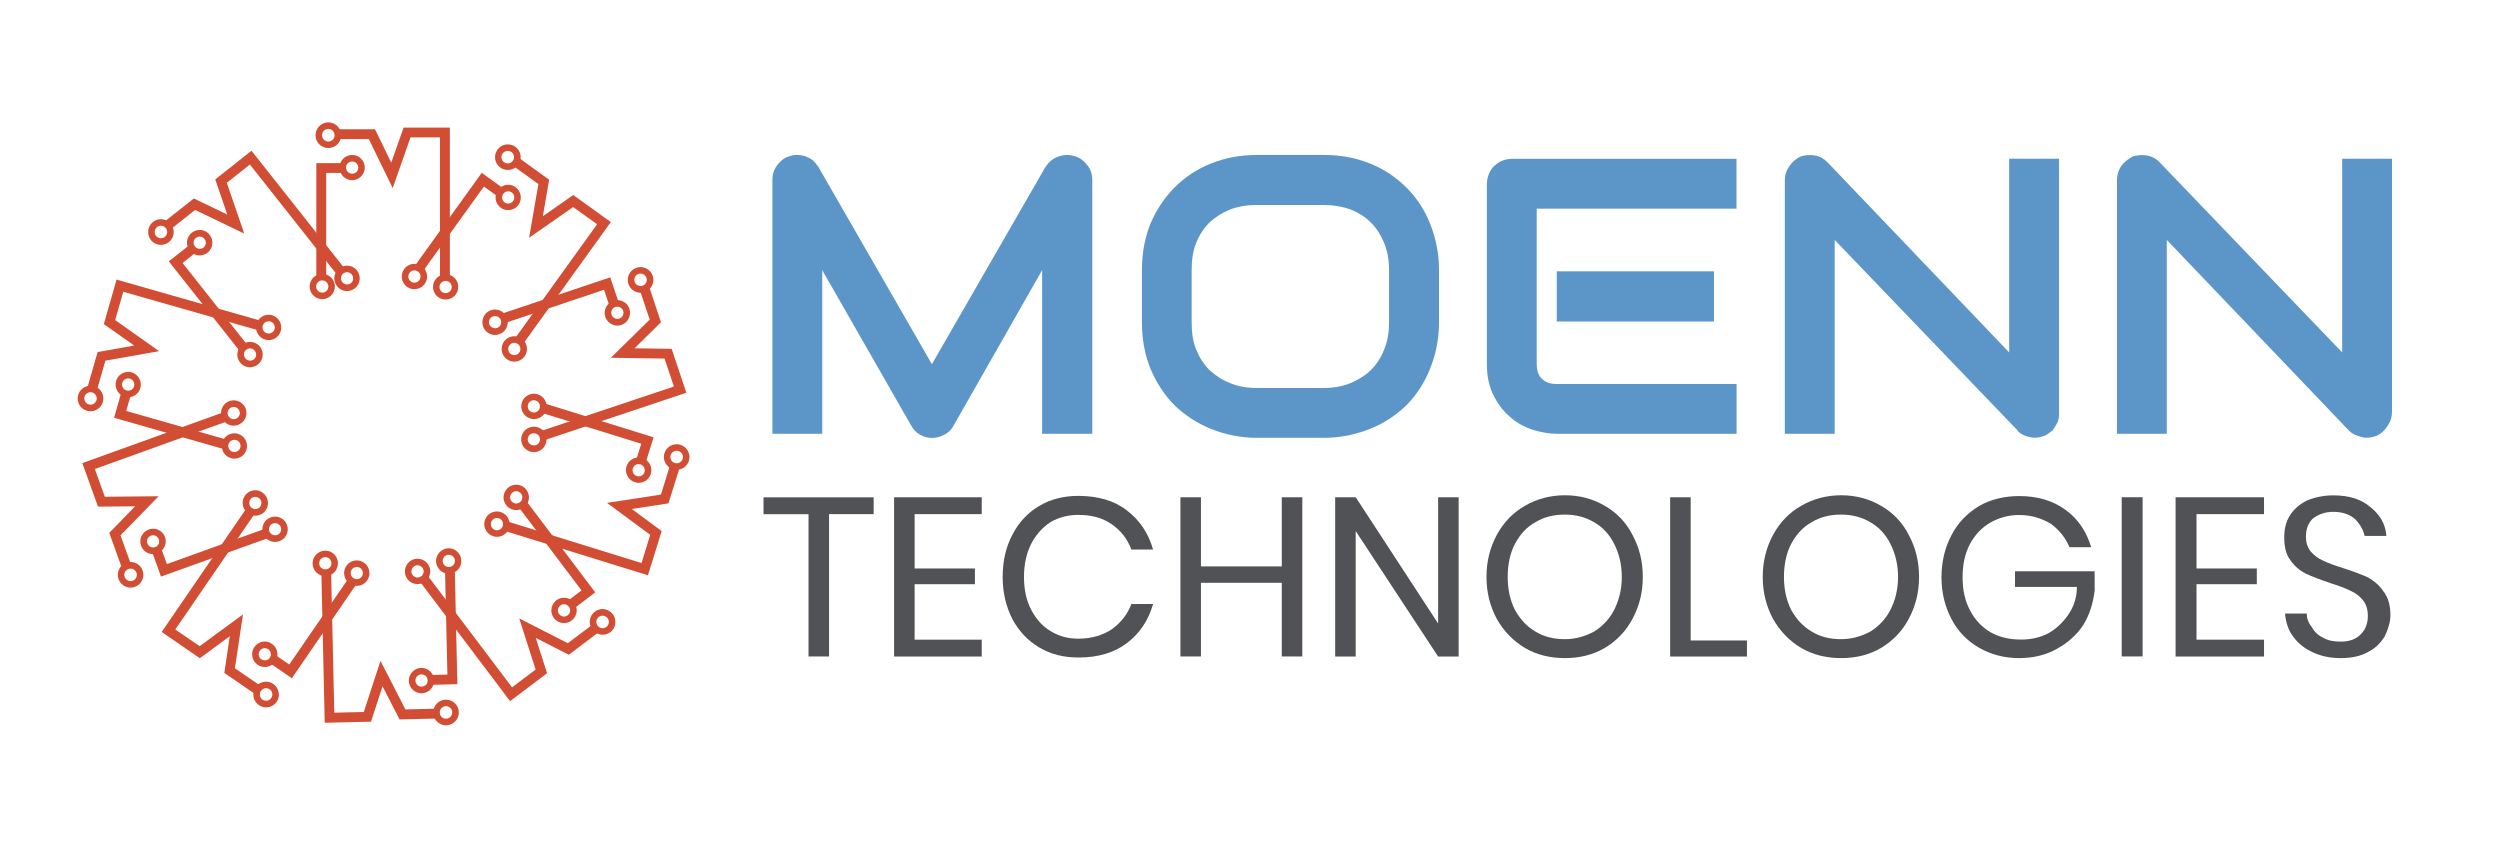 <?xml version="1.0" encoding="utf-8"?>
<!-- Generator: Adobe Illustrator 24.0.0, SVG Export Plug-In . SVG Version: 6.00 Build 0)  -->
<svg version="1.1" id="Calque_1" xmlns="http://www.w3.org/2000/svg" xmlns:xlink="http://www.w3.org/1999/xlink" x="0px" y="0px"
	 viewBox="0 0 253.3 87.75" style="enable-background:new 0 0 253.3 87.75;" xml:space="preserve">
<style type="text/css">
	.st0{fill:#5C96C9;}
	.st1{fill:#515256;}
	.st2{fill:#D14D34;}
</style>
<g>
	<g>
		<g>
			<path class="st0" d="M110.68,43.95h-5.09V27.37l-8.96,15.73c-0.2,0.41-0.53,0.73-0.94,0.94c-0.37,0.2-0.81,0.33-1.26,0.33
				s-0.86-0.12-1.22-0.33c-0.37-0.2-0.69-0.53-0.9-0.94l-9-15.73v16.58h-5.05V18.24c0-0.57,0.16-1.1,0.53-1.55
				c0.33-0.45,0.77-0.77,1.34-0.9c0.24-0.08,0.53-0.12,0.81-0.08c0.24,0,0.53,0.08,0.77,0.16c0.24,0.12,0.49,0.24,0.69,0.41
				c0.2,0.2,0.37,0.41,0.53,0.65L94.42,36.9l11.49-19.96c0.33-0.49,0.73-0.86,1.26-1.06s1.06-0.24,1.63-0.08
				c0.53,0.12,0.98,0.45,1.34,0.9c0.37,0.45,0.53,0.98,0.53,1.55V43.95z"/>
			<path class="st0" d="M145.8,32.66c0,1.71-0.33,3.26-0.9,4.69c-0.57,1.43-1.39,2.69-2.4,3.71c-1.06,1.02-2.28,1.83-3.71,2.4
				c-1.43,0.57-2.97,0.9-4.64,0.9h-6.8c-1.67,0-3.22-0.33-4.64-0.9c-1.43-0.57-2.65-1.39-3.71-2.4c-1.02-1.02-1.83-2.28-2.44-3.71
				c-0.57-1.43-0.86-2.97-0.86-4.69v-5.3c0-1.71,0.29-3.26,0.86-4.69c0.61-1.43,1.43-2.65,2.44-3.67c1.06-1.06,2.28-1.87,3.71-2.44
				c1.43-0.57,2.97-0.86,4.64-0.86h6.8c1.67,0,3.22,0.29,4.64,0.86c1.43,0.57,2.65,1.39,3.71,2.44c1.02,1.02,1.83,2.24,2.4,3.67
				c0.57,1.43,0.9,2.97,0.9,4.69V32.66z M140.74,27.37c0-1.02-0.16-1.91-0.49-2.73c-0.33-0.81-0.77-1.51-1.34-2.08
				c-0.57-0.57-1.26-1.02-2.08-1.34c-0.81-0.29-1.71-0.45-2.69-0.45h-6.8c-1.02,0-1.91,0.16-2.69,0.45
				c-0.81,0.33-1.51,0.77-2.12,1.34c-0.57,0.57-1.02,1.26-1.34,2.08c-0.33,0.81-0.45,1.71-0.45,2.73v5.3c0,1.02,0.12,1.91,0.45,2.73
				c0.33,0.81,0.77,1.51,1.34,2.08c0.61,0.57,1.3,1.02,2.12,1.34c0.77,0.33,1.67,0.49,2.69,0.49h6.8c0.98,0,1.87-0.16,2.69-0.49
				c0.77-0.33,1.51-0.77,2.08-1.34c0.57-0.57,1.02-1.26,1.34-2.08c0.33-0.81,0.49-1.71,0.49-2.73V27.37z"/>
			<path class="st0" d="M175.94,43.95h-18.21c-0.69,0-1.47-0.12-2.32-0.37c-0.81-0.24-1.59-0.65-2.28-1.22
				c-0.69-0.57-1.3-1.3-1.75-2.2c-0.49-0.9-0.73-2-0.73-3.3V18.65c0-0.37,0.08-0.69,0.2-1.02c0.12-0.29,0.29-0.57,0.53-0.81
				c0.24-0.2,0.49-0.41,0.81-0.53c0.29-0.12,0.65-0.2,1.02-0.2h22.73v5.05H155.7v15.73c0,0.65,0.16,1.18,0.53,1.51
				c0.37,0.37,0.86,0.53,1.55,0.53h18.17V43.95z M173.66,32.58h-15.93v-5.09h15.93V32.58z"/>
			<path class="st0" d="M208.62,41.79c0,0.37,0,0.69-0.16,1.02c-0.16,0.29-0.33,0.57-0.49,0.81c-0.33,0.2-0.49,0.41-0.81,0.53
				c-0.33,0.12-0.65,0.2-0.98,0.2s-0.65-0.08-0.98-0.2c-0.33-0.12-0.65-0.29-0.81-0.57l-18.5-19.27v19.64h-5.05V18.24
				c0-0.53,0.16-0.98,0.45-1.39c0.29-0.45,0.65-0.73,1.1-0.98c0.49-0.16,0.98-0.2,1.47-0.12c0.53,0.08,0.94,0.33,1.3,0.69
				l18.41,19.27V16.08h5.05V41.79z"/>
			<path class="st0" d="M242.35,41.79c0,0.37-0.08,0.69-0.24,1.02c-0.16,0.29-0.33,0.57-0.57,0.81c-0.16,0.2-0.49,0.41-0.73,0.53
				c-0.33,0.12-0.65,0.2-1.06,0.2c-0.24,0-0.57-0.08-0.9-0.2c-0.33-0.12-0.65-0.29-0.9-0.57l-18.41-19.27v19.64h-5.05V18.24
				c0-0.53,0.16-0.98,0.41-1.39c0.33-0.45,0.73-0.73,1.14-0.98c0.49-0.16,0.98-0.2,1.47-0.12c0.49,0.08,0.98,0.33,1.3,0.69
				l18.5,19.27V16.08h5.05V41.79z"/>
		</g>
		<g>
			<g>
				<path class="st1" d="M88.52,50.38v1.71h-4.52v14.42h-2.08V52.1h-4.56v-1.71H88.52z"/>
				<path class="st1" d="M92.67,52.1v5.5h6.11v1.59h-6.11v5.62h6.8v1.71h-8.88V50.38h8.88v1.71H92.67z"/>
				<path class="st1" d="M114.14,51.69c1.3,0.98,2.2,2.28,2.69,3.99h-2.2c-0.41-1.1-1.1-1.96-2-2.57c-0.94-0.65-2.04-0.94-3.38-0.94
					c-1.02,0-1.96,0.24-2.81,0.73c-0.81,0.53-1.47,1.26-1.96,2.2c-0.49,0.98-0.73,2.08-0.73,3.38c0,1.26,0.24,2.36,0.73,3.3
					c0.49,0.94,1.14,1.67,1.96,2.16c0.86,0.53,1.79,0.77,2.81,0.77c1.34,0,2.44-0.33,3.38-0.94c0.9-0.65,1.59-1.47,2-2.57h2.2
					c-0.49,1.71-1.39,3.01-2.69,3.99c-1.26,0.94-2.89,1.43-4.85,1.43c-1.51,0-2.85-0.33-3.99-1.02c-1.18-0.69-2.08-1.67-2.73-2.89
					c-0.65-1.26-0.98-2.69-0.98-4.24c0-1.63,0.33-3.06,0.98-4.28c0.65-1.26,1.55-2.24,2.73-2.93c1.14-0.69,2.49-1.02,3.99-1.02
					C111.25,50.26,112.88,50.71,114.14,51.69z"/>
				<path class="st1" d="M131.95,50.38v16.13h-2.08v-7.46h-8.19v7.46h-2.08V50.38h2.08v7.01h8.19v-7.01H131.95z"/>
				<path class="st1" d="M147.79,66.52h-2.08l-8.35-12.71v12.71h-2.08V50.38h2.08l8.35,12.79V50.38h2.08V66.52z"/>
				<path class="st1" d="M162.58,51.24c1.22,0.69,2.16,1.67,2.81,2.93c0.69,1.26,1.06,2.69,1.06,4.28s-0.37,3.01-1.06,4.28
					c-0.65,1.22-1.59,2.2-2.81,2.93c-1.18,0.69-2.53,1.02-4.03,1.02c-1.47,0-2.85-0.33-4.03-1.02c-1.22-0.73-2.16-1.71-2.85-2.93
					c-0.69-1.26-1.06-2.69-1.06-4.28s0.37-3.01,1.06-4.28c0.69-1.26,1.63-2.24,2.85-2.93c1.18-0.69,2.57-1.06,4.03-1.06
					C160.06,50.18,161.4,50.55,162.58,51.24z M155.57,52.91c-0.9,0.49-1.55,1.22-2.08,2.2c-0.49,0.94-0.73,2.08-0.73,3.34
					c0,1.26,0.24,2.36,0.73,3.34c0.53,0.94,1.18,1.67,2.08,2.2c0.86,0.53,1.87,0.77,2.97,0.77s2.08-0.29,2.97-0.77
					c0.86-0.53,1.55-1.26,2.04-2.2c0.49-0.98,0.77-2.08,0.77-3.34c0-1.26-0.29-2.4-0.77-3.34c-0.49-0.98-1.18-1.71-2.04-2.2
					c-0.9-0.53-1.87-0.77-2.97-0.77S156.43,52.38,155.57,52.91z"/>
				<path class="st1" d="M171.3,64.89h5.7v1.63h-7.78V50.38h2.08V64.89z"/>
				<path class="st1" d="M190.57,51.24c1.22,0.69,2.16,1.67,2.81,2.93c0.69,1.26,1.06,2.69,1.06,4.28s-0.37,3.01-1.06,4.28
					c-0.65,1.22-1.59,2.2-2.81,2.93c-1.18,0.69-2.53,1.02-4.03,1.02c-1.47,0-2.85-0.33-4.03-1.02c-1.22-0.73-2.16-1.71-2.85-2.93
					c-0.69-1.26-1.06-2.69-1.06-4.28s0.37-3.01,1.06-4.28c0.69-1.26,1.63-2.24,2.85-2.93c1.18-0.69,2.57-1.06,4.03-1.06
					C188.04,50.18,189.39,50.55,190.57,51.24z M183.56,52.91c-0.9,0.49-1.55,1.22-2.08,2.2c-0.49,0.94-0.73,2.08-0.73,3.34
					c0,1.26,0.24,2.36,0.73,3.34c0.53,0.94,1.18,1.67,2.08,2.2c0.86,0.53,1.87,0.77,2.97,0.77s2.08-0.29,2.97-0.77
					c0.86-0.53,1.55-1.26,2.04-2.2c0.49-0.98,0.77-2.08,0.77-3.34c0-1.26-0.29-2.4-0.77-3.34c-0.49-0.98-1.18-1.71-2.04-2.2
					c-0.9-0.53-1.87-0.77-2.97-0.77S184.42,52.38,183.56,52.91z"/>
				<path class="st1" d="M209.27,51.65c1.3,0.94,2.12,2.2,2.61,3.79h-2.2c-0.41-0.98-1.06-1.75-1.87-2.36
					c-0.98-0.57-1.96-0.9-3.26-0.9c-1.06,0-2.04,0.29-2.89,0.77c-0.9,0.53-1.55,1.22-2.08,2.2c-0.49,0.94-0.73,2.04-0.73,3.34
					c0,1.3,0.24,2.4,0.77,3.38c0.49,0.94,1.18,1.67,2.08,2.2c0.9,0.49,1.87,0.73,3.1,0.73c0.98,0,1.87-0.2,2.69-0.61
					c0.81-0.45,1.47-1.06,2.04-1.87c0.57-0.81,0.9-1.75,0.9-2.85h-6.27v-1.59h8.07v1.96c-0.16,1.26-0.49,2.4-1.14,3.46
					c-0.65,1.02-1.63,1.87-2.69,2.44c-1.06,0.61-2.36,0.94-3.83,0.94c-1.47,0-2.89-0.37-4.07-1.06c-1.18-0.69-2.12-1.63-2.77-2.89
					c-0.65-1.22-1.02-2.65-1.02-4.24c0-1.63,0.37-3.06,1.02-4.28c0.65-1.26,1.59-2.2,2.77-2.93c1.18-0.69,2.61-1.02,4.07-1.02
					C206.42,50.26,207.97,50.71,209.27,51.65z"/>
				<path class="st1" d="M217.09,50.38v16.13h-2.12V50.38H217.09z"/>
				<path class="st1" d="M222.55,52.1v5.5h6.11v1.59h-6.11v5.62h6.84v1.71h-8.96V50.38h8.96v1.71H222.55z"/>
				<path class="st1" d="M241.62,64.48c-0.41,0.65-0.9,1.18-1.71,1.59c-0.73,0.41-1.63,0.61-2.77,0.61c-1.06,0-1.96-0.2-2.77-0.57
					c-0.9-0.41-1.55-0.94-2.04-1.63c-0.49-0.65-0.73-1.43-0.81-2.32h2.2c0,0.49,0.16,0.94,0.49,1.34c0.24,0.45,0.57,0.81,1.14,1.1
					c0.49,0.29,1.06,0.41,1.79,0.41c0.9,0,1.55-0.24,2.04-0.73c0.49-0.49,0.73-1.1,0.73-1.87c0-0.65-0.16-1.18-0.49-1.59
					c-0.33-0.41-0.73-0.73-1.3-0.98c-0.49-0.24-1.14-0.49-2.04-0.77c-0.98-0.33-1.79-0.65-2.44-0.94c-0.57-0.29-1.14-0.73-1.55-1.34
					c-0.49-0.61-0.65-1.39-0.65-2.36c0-0.81,0.16-1.55,0.57-2.2c0.41-0.65,0.98-1.14,1.71-1.51c0.81-0.33,1.71-0.53,2.69-0.53
					c1.63,0,2.85,0.41,3.75,1.18c0.98,0.77,1.55,1.75,1.63,2.93h-2.2c-0.16-0.65-0.49-1.22-0.98-1.71c-0.57-0.49-1.3-0.73-2.2-0.73
					c-0.81,0-1.47,0.24-2.04,0.65c-0.49,0.45-0.73,1.06-0.73,1.87c0,0.61,0.16,1.1,0.49,1.51c0.33,0.37,0.73,0.69,1.22,0.9
					c0.49,0.24,1.14,0.49,2.04,0.77c1.06,0.33,1.87,0.65,2.53,0.94c0.57,0.33,1.14,0.77,1.55,1.39c0.49,0.61,0.73,1.43,0.73,2.44
					C242.19,63.1,241.94,63.79,241.62,64.48z"/>
			</g>
		</g>
	</g>
	<g>
		<g>
			<g>
				<polygon class="st2" points="45.58,28.16 44.58,28.16 44.58,13.92 41.59,13.92 39.79,19.06 37.37,14.09 34.07,14.09 34.07,13.1 
					38,13.1 39.64,16.48 40.89,12.93 45.58,12.93 				"/>
			</g>
			<g>
				<polygon class="st2" points="33.05,28.12 32.05,28.12 32.05,16.53 34.81,16.53 34.81,17.52 33.05,17.52 				"/>
			</g>
			<g>
				<path class="st2" d="M35.68,16.36c0.34,0,0.62,0.28,0.62,0.62s-0.28,0.62-0.62,0.62s-0.62-0.28-0.62-0.62
					S35.34,16.36,35.68,16.36 M35.68,15.7c-0.71,0-1.28,0.58-1.28,1.28s0.58,1.28,1.28,1.28s1.28-0.58,1.28-1.28
					S36.39,15.7,35.68,15.7L35.68,15.7z"/>
			</g>
			<g>
				<path class="st2" d="M33.27,13.06c0.35,0,0.63,0.28,0.63,0.64c0,0.35-0.28,0.64-0.63,0.64c-0.35,0-0.64-0.28-0.64-0.64
					C32.63,13.34,32.92,13.06,33.27,13.06 M33.27,12.4c-0.72,0-1.3,0.58-1.3,1.3c0,0.72,0.58,1.3,1.3,1.3s1.3-0.58,1.3-1.3
					C34.57,12.98,33.98,12.4,33.27,12.4L33.27,12.4z"/>
			</g>
			<g>
				<path class="st2" d="M45.15,28.46c0.34,0,0.62,0.28,0.62,0.62c0,0.34-0.28,0.62-0.62,0.62c-0.34,0-0.62-0.28-0.62-0.62
					C44.53,28.73,44.81,28.46,45.15,28.46 M45.15,27.79c-0.71,0-1.28,0.58-1.28,1.28c0,0.71,0.58,1.28,1.28,1.28
					c0.71,0,1.28-0.58,1.28-1.28C46.44,28.37,45.86,27.79,45.15,27.79L45.15,27.79z"/>
			</g>
			<g>
				<path class="st2" d="M32.65,28.41c0.34,0,0.62,0.28,0.62,0.62s-0.28,0.62-0.62,0.62c-0.34,0-0.62-0.28-0.62-0.62
					S32.3,28.41,32.65,28.41 M32.65,27.75c-0.71,0-1.28,0.58-1.28,1.28c0,0.71,0.58,1.28,1.28,1.28c0.71,0,1.28-0.58,1.28-1.28
					C33.93,28.33,33.36,27.75,32.65,27.75L32.65,27.75z"/>
			</g>
		</g>
		<g>
			<g>
				<polygon class="st2" points="52.99,34.86 52.18,34.28 60.5,22.72 58.07,20.98 53.61,24.09 54.55,18.65 51.87,16.72 52.45,15.91 
					55.64,18.21 55,21.91 58.08,19.76 61.89,22.5 				"/>
			</g>
			<g>
				<polygon class="st2" points="42.84,27.5 42.04,26.92 48.81,17.51 51.04,19.12 50.46,19.93 49.03,18.9 				"/>
			</g>
			<g>
				<path class="st2" d="M51.49,19.38c0.13,0,0.25,0.04,0.36,0.12c0.28,0.2,0.34,0.59,0.14,0.87c-0.12,0.17-0.31,0.26-0.5,0.26
					c-0.13,0-0.25-0.04-0.36-0.12c-0.28-0.2-0.34-0.59-0.14-0.87C51.11,19.47,51.3,19.38,51.49,19.38 M51.49,18.72L51.49,18.72
					c-0.41,0-0.8,0.2-1.04,0.53c-0.2,0.28-0.28,0.62-0.23,0.96c0.06,0.34,0.24,0.64,0.52,0.84c0.22,0.16,0.48,0.24,0.75,0.24
					c0.41,0,0.8-0.2,1.04-0.53c0.41-0.57,0.28-1.38-0.29-1.79C52.02,18.8,51.76,18.72,51.49,18.72L51.49,18.72z"/>
			</g>
			<g>
				<path class="st2" d="M51.45,15.29c0.13,0,0.26,0.04,0.37,0.12c0.28,0.2,0.35,0.6,0.14,0.89c-0.12,0.17-0.32,0.26-0.52,0.26
					c-0.13,0-0.26-0.04-0.37-0.12c-0.28-0.2-0.35-0.6-0.14-0.89C51.06,15.38,51.25,15.29,51.45,15.29 M51.45,14.63L51.45,14.63
					c-0.42,0-0.81,0.2-1.05,0.54c-0.42,0.58-0.29,1.39,0.3,1.81c0.22,0.16,0.48,0.24,0.76,0.24c0.42,0,0.81-0.2,1.05-0.54
					c0.42-0.58,0.29-1.39-0.3-1.81C51.99,14.71,51.72,14.63,51.45,14.63L51.45,14.63z"/>
			</g>
			<g>
				<path class="st2" d="M52.11,34.73c0.13,0,0.25,0.04,0.36,0.12c0.28,0.2,0.34,0.59,0.14,0.87c-0.12,0.17-0.31,0.26-0.5,0.26
					c-0.13,0-0.25-0.04-0.36-0.12c-0.28-0.2-0.34-0.59-0.14-0.87C51.73,34.82,51.92,34.73,52.11,34.73 M52.11,34.07L52.11,34.07
					c-0.41,0-0.8,0.2-1.04,0.53c-0.2,0.28-0.28,0.62-0.23,0.96c0.06,0.34,0.24,0.64,0.52,0.84c0.22,0.16,0.48,0.24,0.75,0.24
					c0.41,0,0.8-0.2,1.04-0.53c0.2-0.28,0.28-0.62,0.23-0.96c-0.06-0.34-0.24-0.64-0.52-0.84C52.64,34.15,52.38,34.07,52.11,34.07
					L52.11,34.07z"/>
			</g>
			<g>
				<path class="st2" d="M41.99,27.39c0.13,0,0.25,0.04,0.36,0.12c0.28,0.2,0.34,0.59,0.14,0.87c-0.12,0.17-0.31,0.26-0.5,0.26
					c-0.13,0-0.25-0.04-0.36-0.12c-0.28-0.2-0.34-0.59-0.14-0.87C41.6,27.48,41.79,27.39,41.99,27.39 M41.99,26.73L41.99,26.73
					c-0.41,0-0.8,0.2-1.04,0.53c-0.2,0.28-0.28,0.62-0.23,0.96c0.06,0.34,0.24,0.64,0.52,0.84c0.22,0.16,0.48,0.24,0.75,0.24
					c0.41,0,0.8-0.2,1.04-0.53c0.2-0.28,0.28-0.62,0.23-0.96c-0.06-0.34-0.24-0.64-0.52-0.84C42.52,26.81,42.26,26.73,41.99,26.73
					L41.99,26.73z"/>
			</g>
		</g>
		<g>
			<g>
				<polygon class="st2" points="55.1,44.62 54.78,43.68 68.28,39.16 67.33,36.33 61.89,36.25 65.83,32.38 64.78,29.25 65.73,28.93 
					66.97,32.65 64.29,35.29 68.05,35.34 69.54,39.79 				"/>
			</g>
			<g>
				<polygon class="st2" points="51.16,32.73 50.84,31.78 61.83,28.1 62.71,30.72 61.76,31.03 61.2,29.36 				"/>
			</g>
			<g>
				<path class="st2" d="M62.55,31.07c0.26,0,0.5,0.16,0.59,0.42c0.11,0.33-0.07,0.68-0.39,0.79c-0.07,0.02-0.13,0.03-0.2,0.03
					c-0.26,0-0.5-0.16-0.59-0.42c-0.11-0.33,0.07-0.68,0.39-0.79C62.42,31.08,62.49,31.07,62.55,31.07 M62.55,30.41L62.55,30.41
					c-0.14,0-0.28,0.02-0.41,0.07c-0.33,0.11-0.59,0.34-0.74,0.65c-0.15,0.31-0.18,0.66-0.07,0.98c0.18,0.52,0.67,0.88,1.22,0.88
					c0.14,0,0.28-0.02,0.41-0.07c0.33-0.11,0.59-0.34,0.74-0.65c0.15-0.31,0.18-0.66,0.07-0.98C63.6,30.76,63.11,30.41,62.55,30.41
					L62.55,30.41z"/>
			</g>
			<g>
				<path class="st2" d="M64.9,27.72c0.27,0,0.51,0.17,0.6,0.43c0.11,0.33-0.07,0.69-0.4,0.8c-0.07,0.02-0.13,0.03-0.2,0.03
					c-0.27,0-0.51-0.17-0.6-0.43c-0.11-0.33,0.07-0.69,0.4-0.8C64.77,27.73,64.84,27.72,64.9,27.72 M64.9,27.06
					c-0.14,0-0.28,0.02-0.41,0.07c-0.68,0.23-1.05,0.96-0.82,1.64c0.18,0.53,0.67,0.89,1.23,0.89c0.14,0,0.28-0.02,0.41-0.07
					c0.68-0.23,1.05-0.96,0.82-1.64C65.96,27.42,65.46,27.06,64.9,27.06L64.9,27.06z"/>
			</g>
			<g>
				<path class="st2" d="M54.09,43.89c0.26,0,0.5,0.16,0.59,0.42c0.11,0.33-0.07,0.68-0.39,0.79c-0.07,0.02-0.13,0.03-0.2,0.03
					c-0.26,0-0.5-0.16-0.59-0.42c-0.11-0.33,0.07-0.68,0.39-0.79C53.96,43.9,54.03,43.89,54.09,43.89 M54.09,43.23L54.09,43.23
					c-0.14,0-0.28,0.02-0.41,0.07c-0.67,0.22-1.03,0.95-0.81,1.63c0.18,0.52,0.67,0.88,1.22,0.88c0.14,0,0.28-0.02,0.41-0.07
					c0.33-0.11,0.59-0.34,0.74-0.65c0.15-0.31,0.18-0.66,0.07-0.98C55.13,43.58,54.65,43.23,54.09,43.23L54.09,43.23z"/>
			</g>
			<g>
				<path class="st2" d="M50.16,32.02c0.26,0,0.5,0.16,0.59,0.42c0.11,0.33-0.07,0.68-0.39,0.79c-0.07,0.02-0.13,0.03-0.2,0.03
					c-0.26,0-0.5-0.16-0.59-0.42c-0.11-0.33,0.07-0.68,0.39-0.79C50.03,32.03,50.1,32.02,50.16,32.02 M50.16,31.36L50.16,31.36
					c-0.14,0-0.28,0.02-0.41,0.07c-0.67,0.22-1.03,0.95-0.81,1.63c0.18,0.52,0.67,0.88,1.22,0.88c0.14,0,0.28-0.02,0.41-0.07
					c0.33-0.11,0.59-0.34,0.74-0.65c0.15-0.31,0.18-0.66,0.07-0.98C51.2,31.71,50.71,31.36,50.16,31.36L50.16,31.36z"/>
			</g>
		</g>
		<g>
			<g>
				<polygon class="st2" points="65.65,58.29 51.1,53.78 51.4,52.83 65,57.05 65.88,54.19 61.5,50.95 66.97,50.11 67.94,46.96 
					68.9,47.25 67.73,51 64.01,51.57 67.04,53.81 				"/>
			</g>
			<g>
				<polygon class="st2" points="65.4,46.94 64.45,46.64 64.97,44.96 54.85,41.82 55.15,40.87 66.22,44.31 				"/>
			</g>
			<g>
				<path class="st2" d="M64.71,47.02c0.06,0,0.12,0.01,0.18,0.03c0.33,0.1,0.51,0.45,0.41,0.78c-0.08,0.27-0.33,0.44-0.59,0.44
					c-0.06,0-0.12-0.01-0.18-0.03c-0.33-0.1-0.51-0.45-0.41-0.78C64.2,47.19,64.44,47.02,64.71,47.02 M64.71,46.35L64.71,46.35
					c-0.57,0-1.06,0.36-1.23,0.9c-0.1,0.33-0.07,0.68,0.09,0.98c0.16,0.3,0.43,0.53,0.76,0.63c0.12,0.04,0.25,0.06,0.38,0.06
					c0.57,0,1.06-0.36,1.23-0.9c0.1-0.33,0.07-0.68-0.09-0.98c-0.16-0.3-0.43-0.53-0.76-0.63C64.97,46.37,64.84,46.35,64.71,46.35
					L64.71,46.35z"/>
			</g>
			<g>
				<path class="st2" d="M68.56,45.67c0.06,0,0.13,0.01,0.19,0.03c0.34,0.1,0.52,0.46,0.42,0.79c-0.08,0.27-0.34,0.45-0.61,0.45
					c-0.06,0-0.13-0.01-0.19-0.03c-0.34-0.1-0.52-0.46-0.42-0.79C68.04,45.85,68.29,45.67,68.56,45.67 M68.56,45.01L68.56,45.01
					c-0.57,0-1.07,0.37-1.24,0.91c-0.21,0.68,0.17,1.41,0.86,1.62c0.12,0.04,0.25,0.06,0.38,0.06c0.57,0,1.07-0.37,1.24-0.91
					c0.21-0.68-0.17-1.41-0.86-1.62C68.82,45.03,68.69,45.01,68.56,45.01L68.56,45.01z"/>
			</g>
			<g>
				<path class="st2" d="M50.35,52.48c0.06,0,0.12,0.01,0.18,0.03c0.33,0.1,0.51,0.45,0.41,0.78c-0.08,0.27-0.33,0.44-0.59,0.44
					c-0.06,0-0.12-0.01-0.18-0.03c-0.33-0.1-0.51-0.45-0.41-0.78C49.84,52.65,50.09,52.48,50.35,52.48 M50.35,51.82L50.35,51.82
					c-0.57,0-1.06,0.36-1.23,0.9c-0.21,0.68,0.17,1.4,0.85,1.61c0.12,0.04,0.25,0.06,0.38,0.06c0.57,0,1.06-0.36,1.23-0.9
					c0.1-0.33,0.07-0.68-0.09-0.98c-0.16-0.3-0.43-0.53-0.76-0.63C50.61,51.84,50.48,51.82,50.35,51.82L50.35,51.82z"/>
			</g>
			<g>
				<path class="st2" d="M54.09,40.55c0.06,0,0.12,0.01,0.18,0.03c0.33,0.1,0.51,0.45,0.41,0.78c-0.08,0.27-0.33,0.44-0.59,0.44
					c-0.06,0-0.12-0.01-0.18-0.03c-0.33-0.1-0.51-0.45-0.41-0.78C53.58,40.72,53.83,40.55,54.09,40.55 M54.1,39.89L54.1,39.89
					c-0.57,0-1.06,0.36-1.23,0.9c-0.1,0.33-0.07,0.68,0.09,0.98c0.16,0.3,0.43,0.53,0.76,0.63c0.12,0.04,0.25,0.06,0.38,0.06
					c0.57,0,1.06-0.36,1.23-0.9c0.21-0.68-0.17-1.4-0.85-1.61C54.35,39.91,54.22,39.89,54.1,39.89L54.1,39.89z"/>
			</g>
		</g>
		<g>
			<g>
				<polygon class="st2" points="51.68,71.04 42.51,58.88 43.3,58.28 51.88,69.64 54.27,67.84 52.61,62.66 57.53,65.17 60.17,63.18 
					60.77,63.97 57.63,66.34 54.28,64.63 55.43,68.21 				"/>
			</g>
			<g>
				<polygon class="st2" points="58.12,61.68 57.52,60.88 58.92,59.82 52.54,51.37 53.33,50.77 60.31,60.02 				"/>
			</g>
			<g>
				<path class="st2" d="M57.14,61.22c0.19,0,0.37,0.09,0.5,0.25c0.21,0.27,0.15,0.66-0.12,0.87c-0.11,0.08-0.24,0.13-0.37,0.13
					c-0.19,0-0.37-0.09-0.5-0.25c-0.21-0.27-0.15-0.66,0.12-0.87C56.88,61.26,57.01,61.22,57.14,61.22 M57.14,60.56L57.14,60.56
					c-0.28,0-0.55,0.09-0.77,0.26c-0.56,0.43-0.68,1.23-0.25,1.8c0.24,0.32,0.62,0.51,1.03,0.51c0.28,0,0.55-0.09,0.77-0.26
					c0.27-0.21,0.45-0.51,0.5-0.85c0.05-0.34-0.04-0.68-0.25-0.95C57.93,60.75,57.54,60.56,57.14,60.56L57.14,60.56z"/>
			</g>
			<g>
				<path class="st2" d="M61.05,62.38c0.19,0,0.38,0.09,0.51,0.25c0.21,0.28,0.16,0.68-0.12,0.89c-0.11,0.09-0.25,0.13-0.38,0.13
					c-0.19,0-0.38-0.09-0.51-0.25c-0.21-0.28-0.16-0.68,0.12-0.89C60.78,62.42,60.92,62.38,61.05,62.38 M61.05,61.71L61.05,61.71
					c-0.28,0-0.55,0.09-0.78,0.26c-0.57,0.43-0.69,1.25-0.25,1.82c0.24,0.32,0.63,0.52,1.04,0.52c0.28,0,0.55-0.09,0.78-0.26
					c0.28-0.21,0.46-0.51,0.5-0.86c0.05-0.34-0.04-0.69-0.25-0.96C61.84,61.91,61.45,61.71,61.05,61.71L61.05,61.71z"/>
			</g>
			<g>
				<path class="st2" d="M42.3,57.27c0.19,0,0.37,0.09,0.5,0.25c0.21,0.27,0.15,0.66-0.12,0.87c-0.11,0.08-0.24,0.13-0.37,0.13
					c-0.19,0-0.37-0.09-0.5-0.25c-0.21-0.27-0.15-0.66,0.12-0.87C42.04,57.31,42.17,57.27,42.3,57.27 M42.3,56.61L42.3,56.61
					c-0.28,0-0.55,0.09-0.77,0.26c-0.56,0.43-0.68,1.23-0.25,1.8c0.24,0.32,0.62,0.51,1.03,0.51c0.28,0,0.55-0.09,0.77-0.26
					c0.27-0.21,0.45-0.51,0.5-0.85c0.05-0.34-0.04-0.68-0.25-0.95C43.08,56.8,42.7,56.61,42.3,56.61L42.3,56.61z"/>
			</g>
			<g>
				<path class="st2" d="M52.3,49.77c0.19,0,0.37,0.09,0.5,0.25c0.21,0.27,0.15,0.66-0.12,0.87c-0.11,0.08-0.24,0.13-0.37,0.13
					c-0.19,0-0.37-0.09-0.5-0.25c-0.21-0.27-0.15-0.66,0.12-0.87C52.04,49.81,52.17,49.77,52.3,49.77 M52.3,49.11L52.3,49.11
					c-0.28,0-0.55,0.09-0.77,0.26c-0.27,0.21-0.45,0.51-0.5,0.85c-0.05,0.34,0.04,0.68,0.25,0.95c0.24,0.32,0.62,0.51,1.03,0.51
					c0.28,0,0.55-0.09,0.77-0.26c0.57-0.43,0.68-1.23,0.25-1.8C53.09,49.3,52.71,49.11,52.3,49.11L52.3,49.11z"/>
			</g>
		</g>
		<g>
			<g>
				<polygon class="st2" points="32.9,73.23 32.56,58 33.55,57.98 33.87,72.21 36.86,72.14 38.55,66.96 41.08,71.88 44.38,71.8 
					44.4,72.8 40.48,72.89 38.76,69.54 37.59,73.12 				"/>
			</g>
			<g>
				<polygon class="st2" points="43.59,69.39 43.57,68.39 45.33,68.35 45.09,57.76 46.08,57.74 46.34,69.32 				"/>
			</g>
			<g>
				<path class="st2" d="M42.71,68.33c0.34,0,0.61,0.27,0.62,0.61c0.01,0.34-0.26,0.63-0.61,0.63c0,0-0.01,0-0.01,0
					c-0.34,0-0.61-0.27-0.62-0.61c-0.01-0.34,0.26-0.63,0.61-0.63C42.7,68.33,42.7,68.33,42.71,68.33 M42.71,67.67L42.71,67.67
					l-0.03,0c-0.34,0.01-0.66,0.15-0.9,0.4c-0.24,0.25-0.36,0.57-0.36,0.92c0.02,0.69,0.59,1.26,1.28,1.26
					c0.37-0.01,0.69-0.15,0.93-0.4c0.24-0.25,0.36-0.57,0.36-0.92C43.97,68.23,43.4,67.67,42.71,67.67L42.71,67.67z"/>
			</g>
			<g>
				<path class="st2" d="M45.19,71.55c0.34,0,0.63,0.27,0.63,0.62c0.01,0.35-0.27,0.64-0.62,0.65c0,0-0.01,0-0.01,0
					c-0.34,0-0.63-0.27-0.63-0.62c-0.01-0.35,0.27-0.64,0.62-0.65C45.18,71.55,45.19,71.55,45.19,71.55 M45.19,70.89L45.19,70.89
					l-0.03,0c-0.35,0.01-0.67,0.15-0.91,0.4c-0.24,0.25-0.37,0.58-0.36,0.93c0.02,0.7,0.6,1.27,1.3,1.27
					c0.75-0.02,1.31-0.61,1.3-1.33C46.47,71.45,45.89,70.89,45.19,70.89L45.19,70.89z"/>
			</g>
			<g>
				<path class="st2" d="M32.96,56.45c0.34,0,0.61,0.27,0.62,0.61c0.01,0.34-0.26,0.63-0.61,0.63c0,0-0.01,0-0.01,0
					c-0.34,0-0.61-0.27-0.62-0.61c-0.01-0.34,0.26-0.63,0.61-0.63C32.95,56.45,32.96,56.45,32.96,56.45 M32.96,55.79L32.96,55.79
					l-0.03,0c-0.34,0.01-0.66,0.15-0.9,0.4c-0.24,0.25-0.36,0.57-0.36,0.92c0.02,0.69,0.59,1.26,1.28,1.26
					c0.37-0.01,0.69-0.15,0.93-0.4c0.24-0.25,0.36-0.57,0.36-0.92C34.23,56.35,33.66,55.79,32.96,55.79L32.96,55.79z"/>
			</g>
			<g>
				<path class="st2" d="M45.47,56.21c0.34,0,0.61,0.27,0.62,0.61c0.01,0.34-0.26,0.63-0.61,0.63c0,0-0.01,0-0.01,0
					c-0.34,0-0.61-0.27-0.62-0.61c-0.01-0.34,0.26-0.63,0.61-0.63C45.46,56.21,45.46,56.21,45.47,56.21 M45.47,55.55L45.47,55.55
					l-0.03,0c-0.34,0.01-0.66,0.15-0.9,0.4c-0.24,0.25-0.36,0.57-0.36,0.92c0.02,0.69,0.59,1.26,1.28,1.26
					c0.74-0.02,1.3-0.61,1.28-1.31C46.73,56.11,46.16,55.55,45.47,55.55L45.47,55.55z"/>
			</g>
		</g>
		<g>
			<g>
				<polygon class="st2" points="25.96,70.4 22.73,68.18 23.28,64.46 20.25,66.69 16.38,64.03 24.99,51.47 25.81,52.04 17.76,63.78 
					20.23,65.47 24.62,62.25 23.8,67.71 26.53,69.58 				"/>
			</g>
			<g>
				<polygon class="st2" points="29.57,68.72 27.3,67.16 27.86,66.34 29.31,67.33 35.31,58.6 36.13,59.16 				"/>
			</g>
			<g>
				<path class="st2" d="M26.83,65.67c0.12,0,0.24,0.04,0.35,0.11c0.28,0.19,0.35,0.58,0.16,0.86c-0.12,0.18-0.31,0.27-0.51,0.27
					c-0.12,0-0.24-0.04-0.35-0.11c-0.28-0.19-0.35-0.58-0.16-0.86C26.44,65.76,26.64,65.67,26.83,65.67 M26.83,65L26.83,65
					c-0.42,0-0.82,0.21-1.06,0.56c-0.4,0.58-0.25,1.39,0.33,1.79c0.21,0.15,0.47,0.23,0.73,0.23c0.42,0,0.82-0.21,1.06-0.56
					c0.19-0.28,0.27-0.62,0.2-0.96c-0.06-0.34-0.25-0.63-0.54-0.82C27.35,65.08,27.09,65,26.83,65L26.83,65z"/>
			</g>
			<g>
				<path class="st2" d="M26.96,69.73c0.12,0,0.25,0.04,0.36,0.11c0.29,0.2,0.36,0.59,0.16,0.88C27.36,70.9,27.17,71,26.96,71
					c-0.12,0-0.25-0.04-0.36-0.11c-0.29-0.2-0.36-0.59-0.16-0.88C26.56,69.83,26.76,69.73,26.96,69.73 M26.96,69.07
					c-0.43,0-0.83,0.21-1.07,0.56c-0.4,0.59-0.25,1.4,0.34,1.81c0.22,0.15,0.47,0.23,0.73,0.23c0.43,0,0.83-0.21,1.07-0.56
					c0.4-0.59,0.25-1.4-0.34-1.81C27.48,69.14,27.23,69.07,26.96,69.07L26.96,69.07z"/>
			</g>
			<g>
				<path class="st2" d="M25.87,50.34c0.12,0,0.24,0.04,0.35,0.11c0.28,0.19,0.35,0.58,0.16,0.86c-0.12,0.18-0.31,0.27-0.51,0.27
					c-0.12,0-0.24-0.04-0.35-0.11c-0.28-0.19-0.35-0.58-0.16-0.86C25.47,50.43,25.67,50.34,25.87,50.34 M25.87,49.67L25.87,49.67
					c-0.42,0-0.82,0.21-1.06,0.56c-0.4,0.58-0.25,1.39,0.33,1.79c0.21,0.15,0.47,0.23,0.73,0.23c0.42,0,0.82-0.21,1.06-0.56
					c0.19-0.28,0.27-0.62,0.2-0.96c-0.06-0.34-0.25-0.63-0.54-0.82C26.38,49.75,26.13,49.67,25.87,49.67L25.87,49.67z"/>
			</g>
			<g>
				<path class="st2" d="M36.15,57.44c0.12,0,0.24,0.04,0.35,0.11c0.28,0.19,0.35,0.58,0.16,0.86c-0.12,0.18-0.31,0.27-0.51,0.27
					c-0.12,0-0.24-0.04-0.35-0.11c-0.28-0.19-0.35-0.58-0.16-0.86C35.76,57.54,35.96,57.44,36.15,57.44 M36.15,56.78L36.15,56.78
					c-0.42,0-0.82,0.21-1.06,0.56c-0.4,0.58-0.25,1.38,0.33,1.79c0.21,0.15,0.47,0.23,0.73,0.23c0.42,0,0.82-0.21,1.06-0.56
					c0.4-0.58,0.25-1.38-0.33-1.79C36.66,56.86,36.41,56.78,36.15,56.78L36.15,56.78z"/>
			</g>
		</g>
		<g>
			<g>
				<polygon class="st2" points="12.4,57.68 11.07,53.99 13.69,51.3 9.93,51.33 8.34,46.92 22.67,41.76 23.01,42.69 9.61,47.52 
					10.62,50.33 16.07,50.28 12.21,54.24 13.33,57.35 				"/>
			</g>
			<g>
				<polygon class="st2" points="16.31,58.42 15.38,55.83 16.31,55.5 16.91,57.15 26.88,53.56 27.21,54.5 				"/>
			</g>
			<g>
				<path class="st2" d="M15.51,54.23c0.25,0,0.49,0.16,0.58,0.41c0.12,0.32-0.05,0.68-0.37,0.79c-0.07,0.03-0.14,0.04-0.21,0.04
					c-0.25,0-0.49-0.16-0.58-0.41c-0.12-0.32,0.05-0.68,0.37-0.79C15.37,54.25,15.44,54.23,15.51,54.23 M15.51,53.57L15.51,53.57
					c-0.15,0-0.3,0.03-0.44,0.08c-0.32,0.12-0.58,0.35-0.73,0.66c-0.15,0.31-0.16,0.66-0.05,0.98c0.18,0.51,0.67,0.85,1.21,0.85
					c0.15,0,0.29-0.03,0.44-0.08c0.32-0.12,0.58-0.35,0.73-0.66c0.15-0.31,0.16-0.66,0.05-0.98C16.53,53.91,16.05,53.57,15.51,53.57
					L15.51,53.57z"/>
			</g>
			<g>
				<path class="st2" d="M13.23,57.61c0.26,0,0.5,0.16,0.6,0.42c0.12,0.33-0.05,0.69-0.38,0.81c-0.07,0.03-0.14,0.04-0.22,0.04
					c-0.26,0-0.5-0.16-0.6-0.42c-0.12-0.33,0.05-0.69,0.38-0.81C13.09,57.62,13.16,57.61,13.23,57.61 M13.23,56.94L13.23,56.94
					c-0.15,0-0.3,0.03-0.44,0.08c-0.67,0.24-1.02,0.99-0.78,1.66c0.19,0.51,0.68,0.86,1.22,0.86c0.15,0,0.3-0.03,0.44-0.08
					c0.33-0.12,0.59-0.36,0.73-0.67c0.15-0.31,0.16-0.67,0.05-0.99C14.27,57.29,13.78,56.94,13.23,56.94L13.23,56.94z"/>
			</g>
			<g>
				<path class="st2" d="M23.68,41.23c0.25,0,0.49,0.16,0.58,0.41c0.12,0.32-0.05,0.68-0.37,0.79c-0.07,0.03-0.14,0.04-0.21,0.04
					c-0.25,0-0.49-0.16-0.58-0.41c-0.12-0.32,0.05-0.68,0.37-0.79C23.53,41.24,23.61,41.23,23.68,41.23 M23.68,40.56
					c-0.15,0-0.3,0.03-0.44,0.08c-0.67,0.24-1.01,0.98-0.77,1.64c0.18,0.51,0.67,0.85,1.21,0.85c0.15,0,0.29-0.03,0.44-0.08
					c0.32-0.12,0.58-0.35,0.73-0.66c0.15-0.31,0.16-0.66,0.05-0.98C24.7,40.9,24.22,40.56,23.68,40.56L23.68,40.56z"/>
			</g>
			<g>
				<path class="st2" d="M27.87,53c0.25,0,0.49,0.16,0.58,0.41c0.12,0.32-0.05,0.68-0.37,0.79c-0.07,0.03-0.14,0.04-0.21,0.04
					c-0.25,0-0.49-0.16-0.58-0.41c-0.12-0.32,0.05-0.68,0.37-0.79C27.73,53.02,27.8,53,27.87,53 M27.87,52.34
					c-0.15,0-0.29,0.03-0.44,0.08c-0.67,0.24-1.01,0.98-0.77,1.64c0.18,0.51,0.67,0.85,1.21,0.85c0.15,0,0.29-0.03,0.44-0.08
					c0.67-0.24,1.01-0.98,0.77-1.64C28.9,52.68,28.41,52.34,27.87,52.34L27.87,52.34z"/>
			</g>
		</g>
		<g>
			<g>
				<polygon class="st2" points="9.77,39.71 8.81,39.44 9.89,35.67 13.6,35.01 10.52,32.84 11.81,28.33 26.46,32.51 26.18,33.47 
					12.49,29.56 11.67,32.43 16.12,35.58 10.68,36.54 				"/>
			</g>
			<g>
				<polygon class="st2" points="22.7,45.51 11.56,42.33 12.31,39.68 13.27,39.95 12.79,41.64 22.98,44.55 				"/>
			</g>
			<g>
				<path class="st2" d="M12.99,38.34c0.06,0,0.11,0.01,0.17,0.02c0.33,0.09,0.52,0.44,0.43,0.77c-0.08,0.27-0.33,0.45-0.6,0.45
					c-0.06,0-0.11-0.01-0.17-0.02c-0.33-0.09-0.52-0.44-0.43-0.77C12.47,38.52,12.72,38.34,12.99,38.34 M12.99,37.68L12.99,37.68
					c-0.57,0-1.08,0.38-1.23,0.93c-0.19,0.68,0.2,1.39,0.88,1.59c0.11,0.03,0.23,0.05,0.35,0.05c0.57,0,1.08-0.38,1.23-0.93
					c0.19-0.68-0.2-1.39-0.88-1.59C13.23,37.69,13.11,37.68,12.99,37.68L12.99,37.68z"/>
			</g>
			<g>
				<path class="st2" d="M9.17,39.74c0.06,0,0.12,0.01,0.17,0.02c0.34,0.1,0.53,0.45,0.44,0.78c-0.08,0.28-0.33,0.46-0.61,0.46
					c-0.06,0-0.12-0.01-0.17-0.02c-0.34-0.1-0.53-0.45-0.44-0.78C8.64,39.93,8.89,39.74,9.17,39.74 M9.17,39.08L9.17,39.08
					c-0.58,0-1.09,0.39-1.25,0.94c-0.2,0.69,0.2,1.41,0.89,1.6c0.12,0.03,0.24,0.05,0.36,0.05c0.58,0,1.09-0.39,1.25-0.94
					c0.1-0.33,0.05-0.68-0.11-0.99c-0.17-0.3-0.45-0.52-0.78-0.62C9.41,39.1,9.29,39.08,9.17,39.08L9.17,39.08z"/>
			</g>
			<g>
				<path class="st2" d="M27.22,32.55c0.06,0,0.11,0.01,0.17,0.02c0.33,0.09,0.52,0.44,0.43,0.77c-0.08,0.27-0.33,0.45-0.6,0.45
					c-0.06,0-0.11-0.01-0.17-0.02c-0.33-0.09-0.52-0.44-0.43-0.77C26.7,32.73,26.95,32.55,27.22,32.55 M27.22,31.89L27.22,31.89
					c-0.57,0-1.08,0.38-1.23,0.93c-0.19,0.68,0.2,1.39,0.88,1.59c0.11,0.03,0.23,0.05,0.35,0.05c0.57,0,1.08-0.38,1.23-0.93
					c0.19-0.68-0.2-1.39-0.88-1.59C27.46,31.91,27.34,31.89,27.22,31.89L27.22,31.89z"/>
			</g>
			<g>
				<path class="st2" d="M23.75,44.56c0.06,0,0.11,0.01,0.17,0.02c0.33,0.09,0.52,0.44,0.43,0.77c-0.08,0.27-0.33,0.45-0.6,0.45
					c-0.06,0-0.11-0.01-0.17-0.02c-0.33-0.09-0.52-0.44-0.43-0.77C23.23,44.74,23.48,44.56,23.75,44.56 M23.75,43.9
					c-0.57,0-1.08,0.38-1.23,0.93c-0.09,0.33-0.05,0.68,0.11,0.98c0.17,0.3,0.44,0.52,0.77,0.61c0.11,0.03,0.23,0.05,0.35,0.05
					c0.57,0,1.08-0.38,1.23-0.93c0.19-0.68-0.2-1.39-0.88-1.59C23.99,43.92,23.87,43.9,23.75,43.9L23.75,43.9z"/>
			</g>
		</g>
		<g>
			<g>
				<polygon class="st2" points="34.15,27.84 25.32,16.67 22.98,18.52 24.75,23.67 19.77,21.27 17.18,23.32 16.56,22.54 
					19.64,20.11 23.03,21.74 21.81,18.18 25.48,15.27 34.93,27.22 				"/>
			</g>
			<g>
				<polygon class="st2" points="24.29,35.57 17.1,26.48 19.27,24.77 19.88,25.55 18.5,26.65 25.07,34.96 				"/>
			</g>
			<g>
				<path class="st2" d="M20.23,23.97c0.18,0,0.36,0.08,0.49,0.24c0.21,0.27,0.17,0.66-0.1,0.87c-0.11,0.09-0.25,0.13-0.38,0.13
					c-0.18,0-0.37-0.08-0.49-0.24c-0.21-0.27-0.17-0.66,0.1-0.87C19.96,24.01,20.1,23.97,20.23,23.97 M20.23,23.3
					c-0.29,0-0.57,0.1-0.8,0.28c-0.27,0.21-0.44,0.52-0.48,0.86c-0.04,0.34,0.06,0.68,0.27,0.95c0.25,0.31,0.61,0.49,1.01,0.49
					c0.29,0,0.57-0.1,0.8-0.28c0.56-0.44,0.65-1.25,0.21-1.8C21,23.48,20.63,23.3,20.23,23.3L20.23,23.3z"/>
			</g>
			<g>
				<path class="st2" d="M16.3,22.87c0.19,0,0.37,0.08,0.5,0.24c0.22,0.28,0.17,0.67-0.1,0.89c-0.12,0.09-0.26,0.14-0.39,0.14
					c-0.19,0-0.37-0.08-0.5-0.24c-0.22-0.28-0.17-0.67,0.1-0.89C16.02,22.92,16.16,22.87,16.3,22.87 M16.3,22.21L16.3,22.21
					c-0.29,0-0.58,0.1-0.8,0.28c-0.27,0.22-0.44,0.52-0.48,0.87c-0.04,0.34,0.06,0.68,0.27,0.96c0.25,0.31,0.62,0.49,1.02,0.49
					c0.29,0,0.58-0.1,0.8-0.28c0.56-0.44,0.66-1.26,0.21-1.82C17.07,22.39,16.7,22.21,16.3,22.21L16.3,22.21z"/>
			</g>
			<g>
				<path class="st2" d="M35.16,27.58c0.18,0,0.36,0.08,0.49,0.24c0.21,0.27,0.17,0.66-0.1,0.87c-0.11,0.09-0.25,0.13-0.38,0.13
					c-0.18,0-0.37-0.08-0.49-0.24c-0.21-0.27-0.17-0.66,0.1-0.87C34.89,27.63,35.03,27.58,35.16,27.58 M35.16,26.92
					c-0.29,0-0.57,0.1-0.8,0.28c-0.56,0.44-0.65,1.25-0.21,1.8c0.25,0.31,0.61,0.49,1.01,0.49c0.29,0,0.57-0.1,0.8-0.28
					c0.27-0.21,0.44-0.52,0.48-0.86c0.04-0.34-0.06-0.68-0.27-0.95C35.93,27.1,35.56,26.92,35.16,26.92L35.16,26.92z"/>
			</g>
			<g>
				<path class="st2" d="M25.33,35.3c0.18,0,0.36,0.08,0.49,0.24c0.21,0.27,0.17,0.66-0.1,0.87c-0.11,0.09-0.25,0.13-0.38,0.13
					c-0.18,0-0.36-0.08-0.49-0.24c-0.21-0.27-0.17-0.66,0.1-0.87C25.06,35.35,25.19,35.3,25.33,35.3 M25.33,34.64
					c-0.29,0-0.57,0.1-0.8,0.28c-0.56,0.44-0.65,1.25-0.21,1.8c0.25,0.31,0.61,0.49,1.01,0.49c0.29,0,0.57-0.1,0.8-0.28
					c0.27-0.21,0.44-0.52,0.48-0.86c0.04-0.34-0.06-0.68-0.27-0.95C26.09,34.82,25.72,34.64,25.33,34.64L25.33,34.64z"/>
			</g>
		</g>
	</g>
</g>
</svg>
